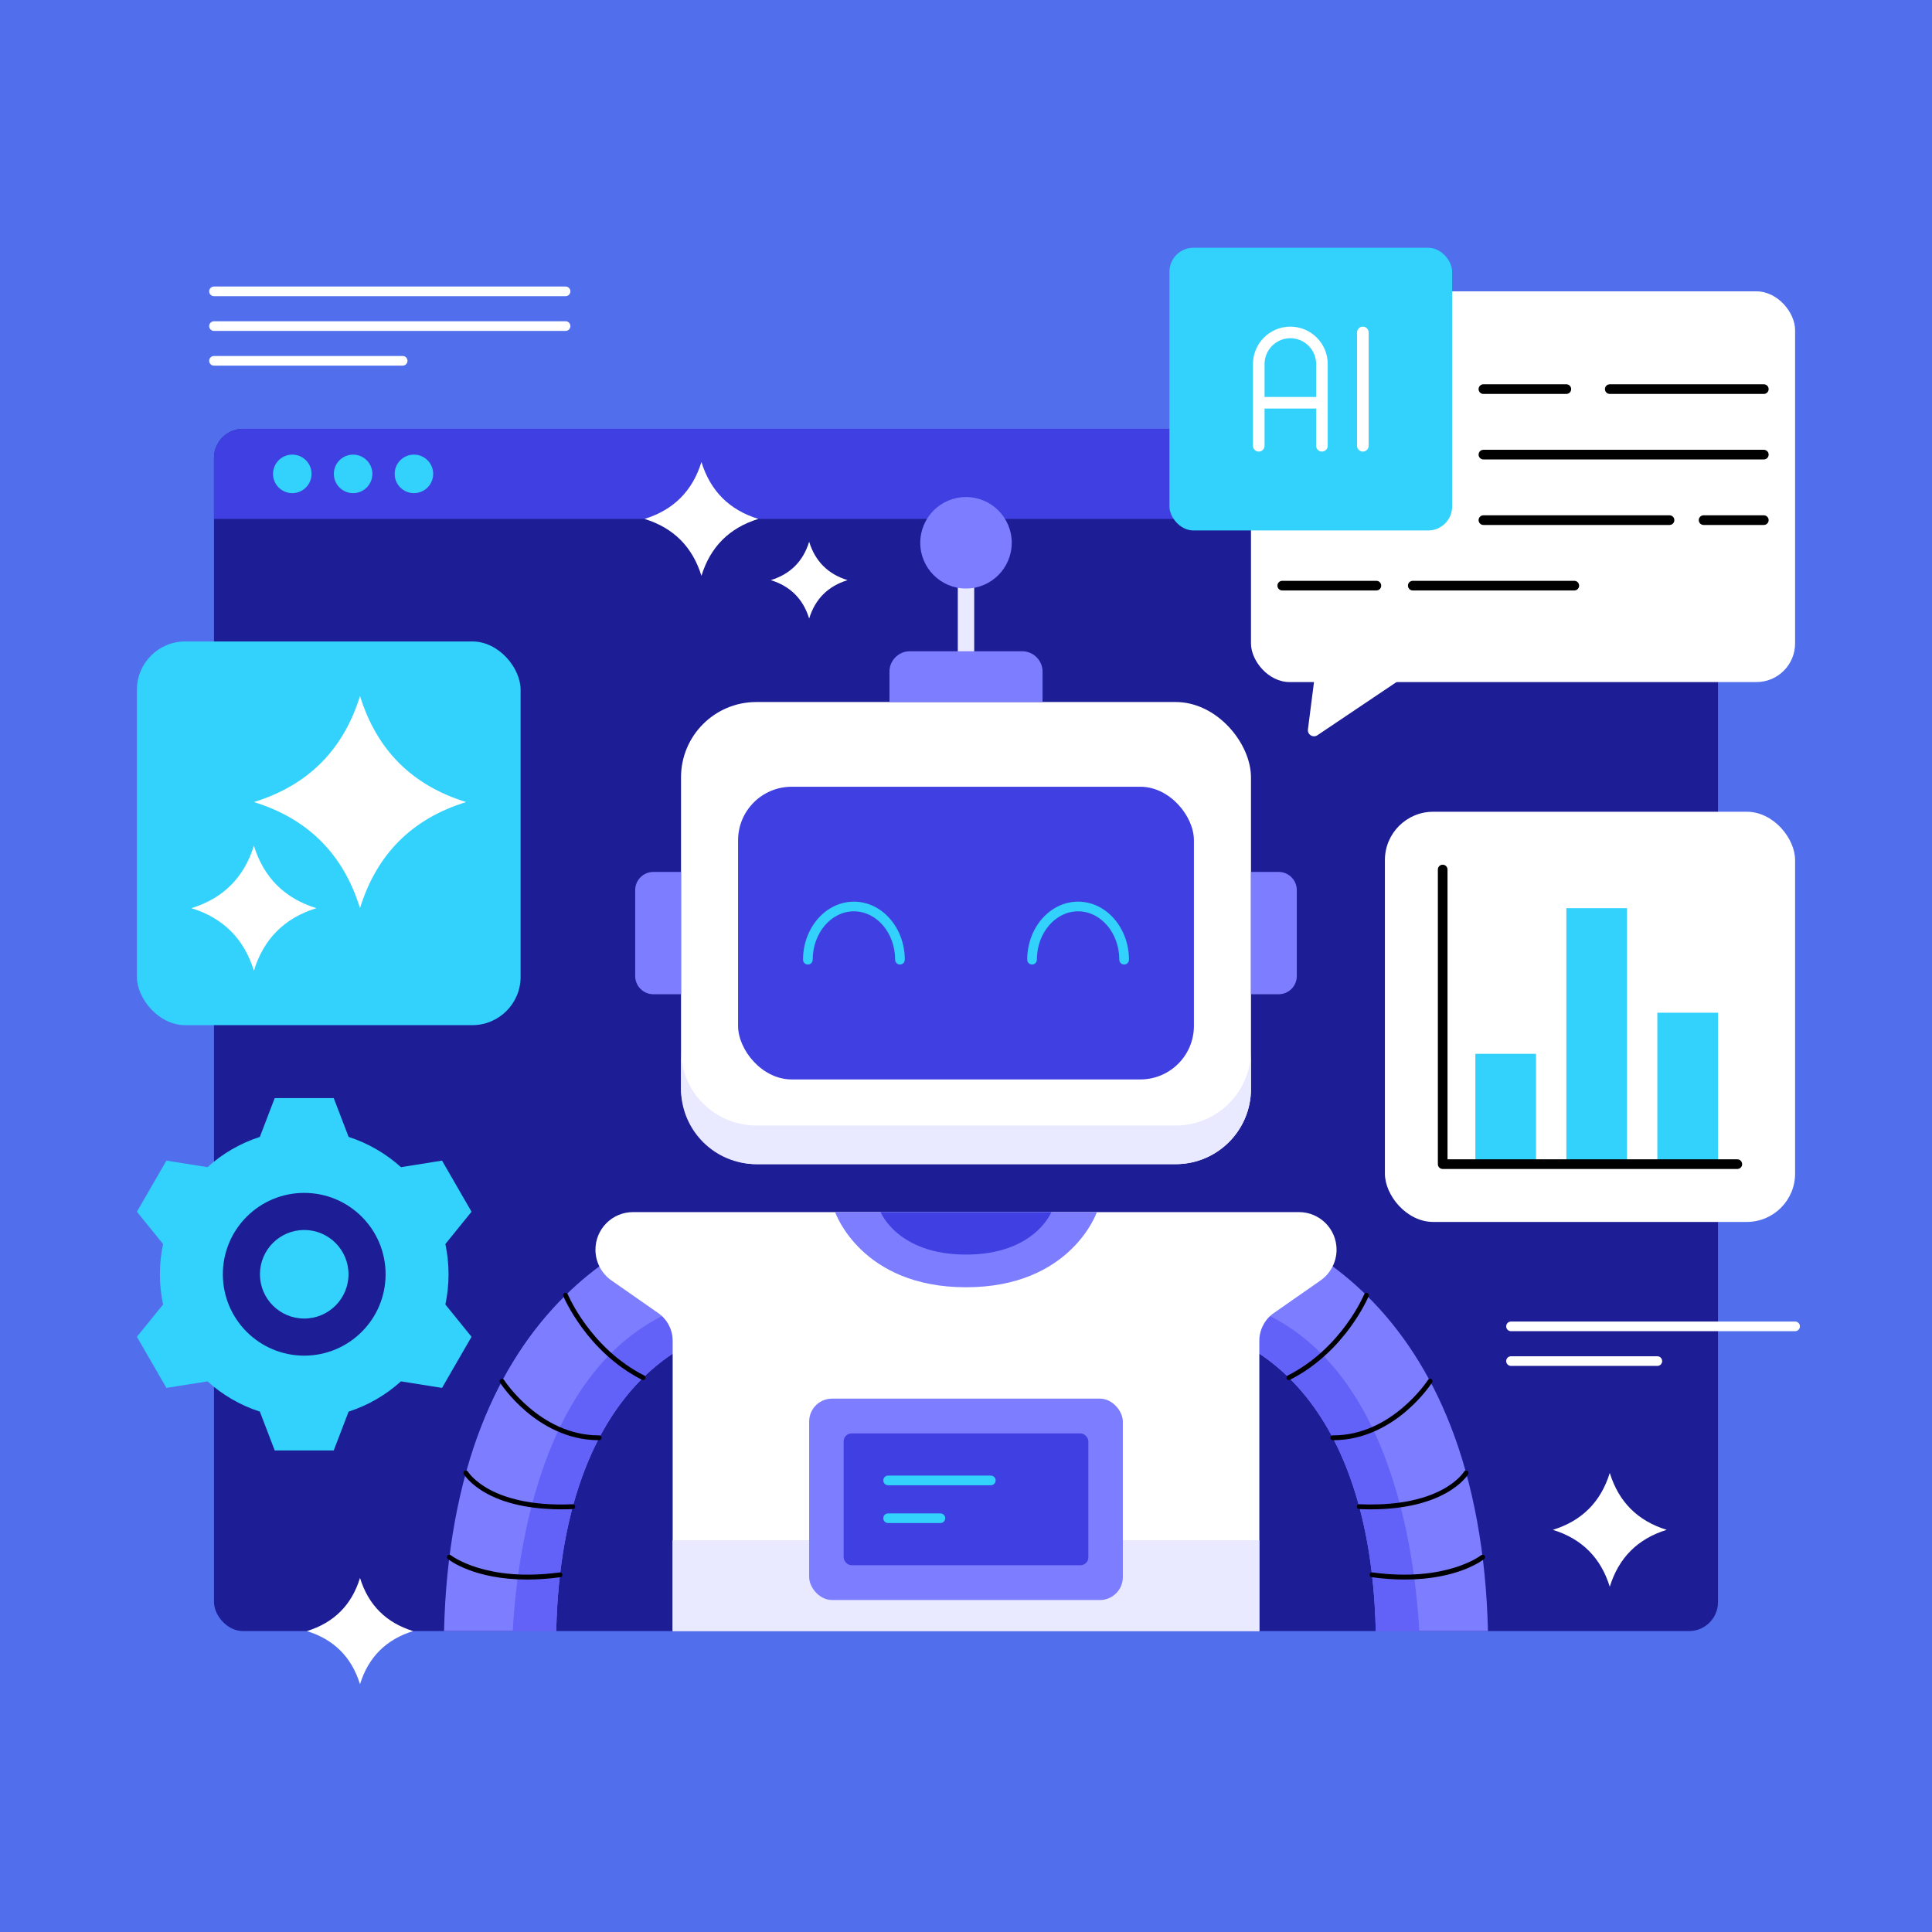 <?xml version="1.0" encoding="UTF-8"?>
<svg xmlns="http://www.w3.org/2000/svg" version="1.1" viewBox="0 0 2000 2000">
  <!-- Generator: Adobe Illustrator 28.6.0, SVG Export Plug-In . SVG Version: 1.2.0 Build 709)  -->
  <g>
    <g id="Layer_2">
      <rect width="2000" height="2000" style="fill: #516fed;"/>
      <g>
        <rect x="221.532" y="443.942" width="1556.936" height="1244.554" rx="30" ry="30" style="fill: #1d1d96;"/>
        <path d="M1748.468,443.942H251.532c-16.569,0-30,13.431-30,30v63.241h1556.936v-63.241c0-16.569-13.432-30-30-30Z" style="fill: #4040e2;"/>
        <circle cx="302.585" cy="490.562" r="19.937" style="fill: #32d2fc;"/>
        <circle cx="365.541" cy="490.562" r="19.937" style="fill: #32d2fc;"/>
        <circle cx="428.497" cy="490.562" r="19.937" style="fill: #32d2fc;"/>
      </g>
      <g>
        <g>
          <rect x="141.728" y="664.028" width="397.207" height="397.207" rx="50" ry="50" style="fill: #32d2fc;"/>
          <g>
            <path d="M482.541,830.28s0,0,0,0h0c-55.965-17.273-92.584-53.893-109.858-109.858-17.273,55.965-53.893,92.585-109.858,109.858h0s0,0,0,0c0,0,0,0,0,0h0c55.965,17.273,92.584,53.893,109.858,109.858,17.274-55.965,53.893-92.585,109.858-109.858h0s0,0,0,0Z" style="fill: #fff;"/>
            <path d="M327.528,940.138s0,0,0,0h0c-32.961-10.173-54.529-31.741-64.702-64.703-10.173,32.962-31.741,54.529-64.702,64.703h0s0,0,0,0c0,0,0,0,0,0h0c32.961,10.173,54.529,31.741,64.702,64.703,10.174-32.962,31.741-54.529,64.702-64.703h0s0,0,0,0Z" style="fill: #fff;"/>
          </g>
        </g>
        <g>
          <rect x="1433.652" y="840.322" width="424.619" height="424.619" rx="50" ry="50" style="fill: #fff;"/>
          <g>
            <rect x="1527.278" y="1090.908" width="62.798" height="114.219" style="fill: #32d2fc;"/>
            <rect x="1621.474" y="940.138" width="62.798" height="264.989" style="fill: #32d2fc;"/>
            <rect x="1715.671" y="1048.381" width="62.798" height="156.747" style="fill: #32d2fc;"/>
            <path d="M1798.458,1200.128h-299.992v-299.993c0-2.761-2.238-5-5-5s-5,2.239-5,5v304.993c0,2.762,2.238,5,5,5h304.992c2.762,0,5-2.238,5-5s-2.238-5-5-5Z"/>
          </g>
        </g>
        <g>
          <g>
            <g>
              <rect x="1295.006" y="301.612" width="563.265" height="404.456" rx="40" ry="40" style="fill: #fff;"/>
              <path d="M1362.343,689.639l-8.381,65.452c-.689,5.377,5.278,9.061,9.777,6.037l106.362-71.489h-107.758Z" style="fill: #fff;"/>
            </g>
            <g>
              <path d="M1666.432,407.808h159.463c2.762,0,5-2.239,5-5s-2.238-5-5-5h-159.463c-2.762,0-5,2.239-5,5s2.238,5,5,5Z"/>
              <path d="M1535.632,407.808h85.843c2.762,0,5-2.239,5-5s-2.238-5-5-5h-85.843c-2.762,0-5,2.239-5,5s2.238,5,5,5Z"/>
              <path d="M1825.895,465.625h-290.263c-2.762,0-5,2.239-5,5s2.238,5,5,5h290.263c2.762,0,5-2.239,5-5s-2.238-5-5-5Z"/>
              <path d="M1825.895,533.442h-62.335c-2.762,0-5,2.239-5,5s2.238,5,5,5h62.335c2.762,0,5-2.239,5-5s-2.238-5-5-5Z"/>
              <path d="M1728.284,533.442h-192.652c-2.762,0-5,2.239-5,5s2.238,5,5,5h192.652c2.762,0,5-2.239,5-5s-2.238-5-5-5Z"/>
              <path d="M1629.707,601.26h-167.194c-2.762,0-5,2.239-5,5s2.238,5,5,5h167.194c2.762,0,5-2.239,5-5s-2.238-5-5-5Z"/>
              <path d="M1424.821,601.26h-97.438c-2.762,0-5,2.239-5,5s2.238,5,5,5h97.438c2.762,0,5-2.239,5-5s-2.238-5-5-5Z"/>
            </g>
          </g>
          <g>
            <rect x="1210.622" y="256.492" width="292.632" height="292.632" rx="24.79" ry="24.79" style="fill: #32d2fc;"/>
            <g>
              <path d="M1335.763,338.134c-21.341,0-38.703,17.362-38.703,38.704v84.644c0,3.313,2.687,6,6,6s6-2.687,6-6v-38.569h53.406v38.569c0,3.313,2.687,6,6,6s6-2.687,6-6v-84.644c0-21.341-17.362-38.704-38.703-38.704ZM1309.06,410.912v-34.075c0-14.725,11.979-26.704,26.703-26.704s26.703,11.979,26.703,26.704v34.075h-53.406Z" style="fill: #fff;"/>
              <path d="M1410.817,338.134c-3.313,0-6,2.687-6,6v117.348c0,3.313,2.687,6,6,6s6-2.687,6-6v-117.348c0-3.313-2.687-6-6-6Z" style="fill: #fff;"/>
            </g>
          </g>
        </g>
        <path d="M464.334,1319.113c0-10.735-1.142-21.202-3.294-31.296l27.094-33.426-30.551-52.915-42.525,6.756c-15.467-13.976-33.874-24.754-54.179-31.311l-15.397-40.167h-61.101s-15.397,40.167-15.397,40.167c-20.305,6.557-38.712,17.335-54.179,31.311l-42.525-6.756-30.551,52.915,27.094,33.426c-2.152,10.093-3.293,20.561-3.293,31.296s1.142,21.202,3.293,31.296l-27.094,33.426,30.551,52.915,42.525-6.756c15.467,13.976,33.874,24.754,54.179,31.311l15.397,40.167h61.101s15.397-40.167,15.397-40.167c20.305-6.557,38.712-17.335,54.179-31.311l42.525,6.756,30.551-52.915-27.094-33.426c2.152-10.093,3.293-20.561,3.293-31.296ZM314.931,1403.355c-46.526,0-84.242-37.716-84.242-84.242,0-46.526,37.716-84.242,84.242-84.242,46.526,0,84.242,37.716,84.242,84.242s-37.716,84.242-84.242,84.242ZM314.931,1364.952c-25.316,0-45.839-20.523-45.839-45.839,0-25.316,20.523-45.839,45.839-45.839,25.316,0,45.839,20.523,45.839,45.839s-20.523,45.839-45.839,45.839Z" style="fill: #32d2fc;"/>
      </g>
      <g>
        <g>
          <path d="M585.479,296.612H221.532c-2.761,0-5,2.239-5,5s2.239,5,5,5h363.948c2.761,0,5-2.239,5-5s-2.239-5-5-5Z" style="fill: #fff;"/>
          <path d="M585.479,332.563H221.532c-2.761,0-5,2.239-5,5s2.239,5,5,5h363.948c2.761,0,5-2.239,5-5s-2.239-5-5-5Z" style="fill: #fff;"/>
          <path d="M416.824,368.514h-195.292c-2.761,0-5,2.239-5,5s2.239,5,5,5h195.292c2.761,0,5-2.239,5-5s-2.239-5-5-5Z" style="fill: #fff;"/>
          <path d="M1858.271,1368.046h-294.082c-2.762,0-5,2.238-5,5s2.238,5,5,5h294.082c2.762,0,5-2.238,5-5s-2.238-5-5-5Z" style="fill: #fff;"/>
          <path d="M1715.671,1403.997h-151.481c-2.762,0-5,2.238-5,5s2.238,5,5,5h151.481c2.762,0,5-2.238,5-5s-2.238-5-5-5Z" style="fill: #fff;"/>
        </g>
        <g>
          <path d="M785.037,537.182s0,0,0,0h0c-30.012-9.263-49.65-28.901-58.913-58.914-9.263,30.012-28.901,49.65-58.913,58.914h0s0,0,0,0c0,0,0,0,0,0h0c30.012,9.263,49.65,28.901,58.913,58.914,9.263-30.013,28.901-49.651,58.913-58.914h0s0,0,0,0Z" style="fill: #fff;"/>
          <path d="M1725.345,1583.676s0,0,0,0h0c-30.012-9.263-49.65-28.901-58.913-58.914-9.263,30.012-28.901,49.65-58.913,58.914h0s0,0,0,0c0,0,0,0,0,0h0c30.012,9.263,49.65,28.901,58.913,58.914,9.263-30.013,28.901-49.651,58.913-58.914h0s0,0,0,0Z" style="fill: #fff;"/>
          <path d="M877.377,600.562s0,0,0,0h0c-20.244-6.248-33.49-19.495-39.739-39.739-6.248,20.244-19.495,33.491-39.739,39.739h0s0,0,0,0c0,0,0,0,0,0h0c20.244,6.248,33.491,19.495,39.739,39.739,6.248-20.244,19.495-33.491,39.739-39.739h0s0,0,0,0Z" style="fill: #fff;"/>
          <path d="M427.696,1688.496s0,0,0,0h0c-28.025-8.65-46.362-26.987-55.012-55.013-8.65,28.025-26.987,46.363-55.012,55.013h0s0,0,0,0c0,0,0,0,0,0h0c28.025,8.65,46.363,26.987,55.012,55.013,8.65-28.025,26.987-46.363,55.012-55.013h0s0,0,0,0Z" style="fill: #fff;"/>
        </g>
      </g>
      <g>
        <rect x="704.994" y="726.739" width="590.012" height="478.388" rx="77.923" ry="77.923" style="fill: #fff;"/>
        <path d="M1217.083,1165.128h-434.166c-43.036,0-77.923-34.888-77.923-77.923v40c0,43.036,34.887,77.923,77.923,77.923h434.166c43.036,0,77.923-34.888,77.923-77.923v-40c0,43.036-34.887,77.923-77.923,77.923Z" style="fill: #e9e9ff;"/>
        <rect x="764.049" y="814.441" width="471.902" height="302.986" rx="55.461" ry="55.461" style="fill: #4040e2;"/>
        <path d="M704.994,1029.235h-28.65c-10.37,0-18.777-8.407-18.777-18.777v-89.049c0-10.37,8.407-18.777,18.777-18.777h28.65v126.604Z" style="fill: #7d7dff;"/>
        <path d="M1295.006,1029.235h28.65c10.37,0,18.777-8.407,18.777-18.777v-89.049c0-10.37-8.407-18.777-18.777-18.777h-28.65s0,126.604,0,126.604Z" style="fill: #7d7dff;"/>
        <path d="M575.803,1688.496h-116.134c1.845-79.85,15.127-152.435,38.918-213.023,20.908-53.25,50.143-98.557,86.893-134.662,30.15-29.623,64.456-52.34,101.965-67.521l85.418,99.861c-14.781,0-62.831,9.521-107.083,52.999-24.837,24.401-44.912,55.827-59.667,93.406-18.611,47.397-28.793,103.297-30.309,168.939Z" style="fill: #7d7dff;"/>
        <path d="M746.943,1342.85c-179.829,28.115-211.009,252.167-216.156,345.646h45.016c1.516-65.642,11.699-121.541,30.309-168.938,14.756-37.579,34.83-69.005,59.667-93.406,44.252-43.478,92.302-52.999,107.083-52.999l-25.919-30.302Z" style="fill: #6262f9;"/>
        <path d="M1424.197,1688.496h116.134c-1.845-79.85-15.127-152.435-38.918-213.023-20.908-53.25-50.143-98.557-86.893-134.662-30.15-29.623-64.456-52.34-101.965-67.521l-85.418,99.861c14.781,0,62.831,9.521,107.083,52.999,24.837,24.401,44.912,55.827,59.667,93.406,18.611,47.397,28.793,103.297,30.309,168.939Z" style="fill: #7d7dff;"/>
        <path d="M1253.057,1342.85c179.829,28.115,211.009,252.167,216.156,345.646h-45.016c-1.516-65.642-11.699-121.541-30.309-168.938-14.756-37.579-34.83-69.005-59.667-93.406-44.252-43.478-92.302-52.999-107.083-52.999l25.919-30.302Z" style="fill: #6262f9;"/>
        <path d="M1344.693,1254.765h-689.385c-21.483,0-38.899,17.416-38.899,38.899h0c0,12.715,6.214,24.628,16.643,31.903l48.318,33.709c9.383,6.546,14.974,17.264,14.974,28.705v300.515h607.313v-300.515c0-11.441,5.591-22.159,14.974-28.705l48.318-33.709c10.428-7.275,16.643-19.188,16.643-31.903h0c0-21.484-17.416-38.899-38.899-38.899Z" style="fill: #fff;"/>
        <rect x="696.344" y="1594.42" width="607.313" height="94.076" style="fill: #e9e9ff;"/>
        <rect x="837.638" y="1447.861" width="324.724" height="208.46" rx="23.697" ry="23.697" style="fill: #7d7dff;"/>
        <rect x="873.345" y="1483.85" width="253.31" height="136.483" rx="8.204" ry="8.204" style="fill: #4040e2;"/>
        <g>
          <path d="M1025.682,1527.521h-106.309c-2.761,0-5,2.238-5,5s2.239,5,5,5h106.309c2.762,0,5-2.238,5-5s-2.238-5-5-5Z" style="fill: #32d2fc;"/>
          <path d="M973.494,1566.661h-54.121c-2.761,0-5,2.238-5,5s2.239,5,5,5h54.121c2.761,0,5-2.238,5-5s-2.239-5-5-5Z" style="fill: #32d2fc;"/>
        </g>
        <path d="M864.516,1254.765s26.59,77.799,135.484,77.799,135.484-77.799,135.484-77.799h-270.968Z" style="fill: #7d7dff;"/>
        <path d="M911.641,1254.765s17.341,43.973,88.359,43.973,88.359-43.973,88.359-43.973h-176.719Z" style="fill: #4040e2;"/>
        <g>
          <path d="M883.973,933.39c-29.042,0-52.668,26.955-52.668,60.087,0,2.761,2.239,5,5,5s5-2.239,5-5c0-27.618,19.141-50.087,42.668-50.087s42.668,22.469,42.668,50.087c0,2.761,2.239,5,5,5s5-2.239,5-5c0-33.132-23.627-60.087-52.668-60.087Z" style="fill: #32d2fc;"/>
          <path d="M1116.027,933.39c-29.041,0-52.668,26.955-52.668,60.087,0,2.761,2.238,5,5,5s5-2.239,5-5c0-27.618,19.141-50.087,42.668-50.087s42.668,22.469,42.668,50.087c0,2.761,2.238,5,5,5s5-2.239,5-5c0-33.132-23.627-60.087-52.668-60.087Z" style="fill: #32d2fc;"/>
        </g>
        <rect x="991.508" y="600.562" width="16.985" height="79.412" style="fill: #e9e9ff;"/>
        <circle cx="1000" cy="561.894" r="47.356" style="fill: #7d7dff;"/>
        <path d="M1058.113,674.175h-116.226c-11.673,0-21.135,9.462-21.135,21.135v31.429h158.496v-31.429c0-11.673-9.462-21.135-21.135-21.135Z" style="fill: #7d7dff;"/>
        <g>
          <path d="M666.91,1423.921c-55.859-28.317-78.889-83.499-79.115-84.053-.522-1.278-1.981-1.893-3.258-1.371-1.278.521-1.893,1.979-1.372,3.257.232.571,23.912,57.44,81.485,86.626.362.184.748.271,1.128.271.912,0,1.791-.501,2.232-1.37.624-1.232.132-2.736-1.1-3.36Z"/>
          <path d="M620.308,1485.892c-.145-.005-.295,0-.444,0-60.837,0-97.782-56.868-98.149-57.444-.742-1.164-2.287-1.507-3.451-.766s-1.508,2.285-.767,3.45c.391.614,9.764,15.208,27.121,29.968,16.005,13.61,42.024,29.792,75.249,29.792.151,0,.302,0,.454,0,1.38-.006,2.495-1.131,2.489-2.511-.006-1.377-1.124-2.489-2.5-2.489Z"/>
          <path d="M592.821,1557.189c-44.45,1.989-71.581-7.312-86.514-15.465-16.076-8.776-21.819-18.13-21.886-18.24-.704-1.182-2.231-1.574-3.42-.875-1.189.702-1.584,2.235-.882,3.424.248.421,6.276,10.409,23.376,19.852,23.949,13.226,53.691,16.568,77.64,16.568,4.164,0,8.157-.102,11.91-.27,1.379-.062,2.447-1.229,2.386-2.608-.062-1.38-1.232-2.458-2.609-2.386Z"/>
          <path d="M579.368,1627.759c-76.549,10.397-112.234-17.478-112.585-17.76-1.073-.865-2.644-.7-3.513.371-.869,1.073-.704,2.647.369,3.517,1.257,1.02,26.96,21.241,82.094,21.241,10.38,0,21.807-.717,34.308-2.414,1.368-.186,2.327-1.445,2.141-2.813-.185-1.369-1.439-2.329-2.813-2.142Z"/>
          <path d="M1416.836,1341.754c.521-1.278-.094-2.737-1.373-3.258-1.278-.522-2.737.094-3.258,1.373-.226.554-23.189,55.7-79.115,84.052-1.231.624-1.724,2.128-1.099,3.36.44.869,1.319,1.37,2.231,1.37.38,0,.767-.088,1.129-.271,57.572-29.186,81.252-86.055,81.484-86.626Z"/>
          <path d="M1482.504,1431.133c.741-1.165.397-2.709-.768-3.45-1.164-.74-2.708-.399-3.451.766-.366.576-37.305,57.444-98.147,57.444-.146,0-.279.007-.444,0-1.376,0-2.494,1.112-2.5,2.489-.006,1.38,1.108,2.505,2.489,2.511.152,0,.301,0,.453,0,33.221,0,59.244-16.182,75.248-29.792,17.356-14.76,26.729-29.354,27.12-29.968Z"/>
          <path d="M1496.505,1545.885c17.1-9.442,23.127-19.431,23.376-19.852.7-1.186.307-2.711-.877-3.415-1.188-.706-2.718-.314-3.425.866-.057.094-5.795,9.456-21.886,18.24-27.055,14.771-61.974,16.562-86.515,15.465-1.372-.081-2.548,1.006-2.608,2.386-.062,1.379,1.006,2.547,2.386,2.608,4.193.188,8.235.276,12.136.276,38.795,0,63.313-8.789,77.413-16.575Z"/>
          <path d="M1536.73,1610.375c-.866-1.073-2.439-1.238-3.514-.376-.352.283-36.029,28.155-112.585,17.76-1.371-.188-2.627.773-2.813,2.142-.186,1.368.773,2.628,2.142,2.813,12.505,1.697,23.924,2.414,34.308,2.414,55.126,0,80.836-20.223,82.094-21.241,1.071-.868,1.235-2.438.369-3.512Z"/>
        </g>
      </g>
    </g>
  </g>
</svg>